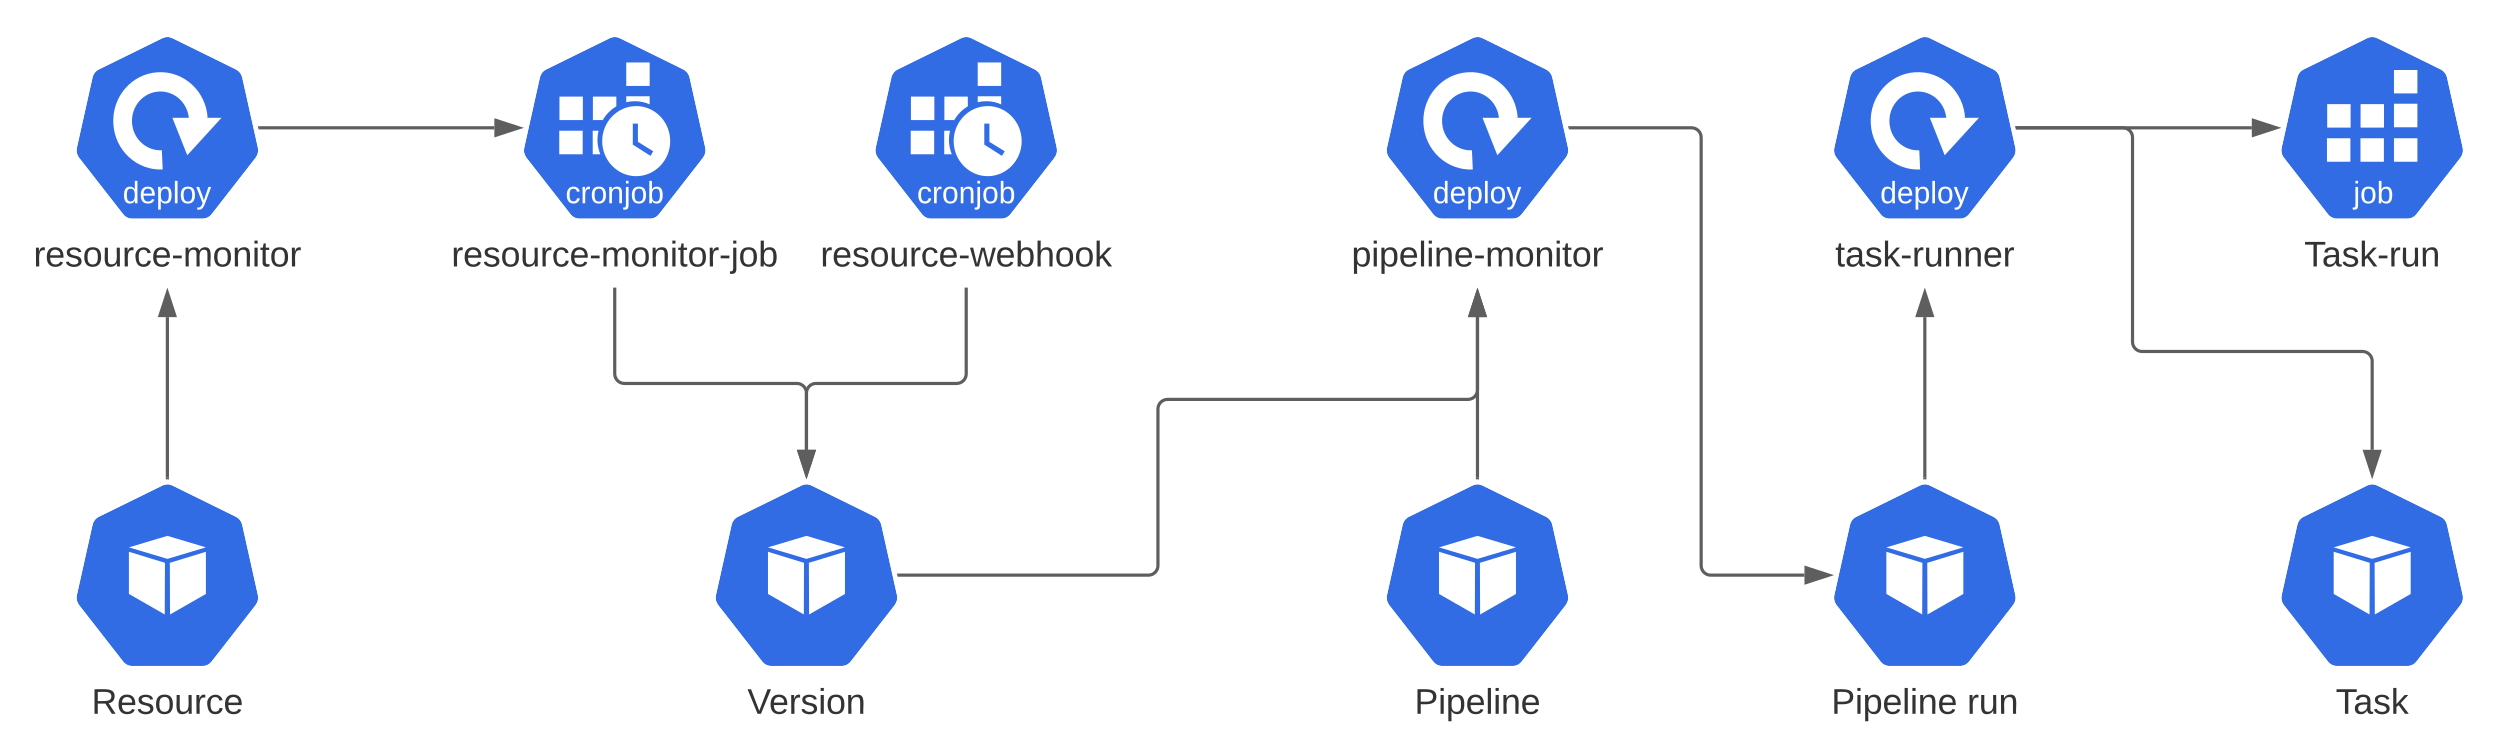 <svg xmlns="http://www.w3.org/2000/svg" xmlns:xlink="http://www.w3.org/1999/xlink" xmlns:lucid="lucid" width="1564.77" height="473"><g transform="translate(-175.235 -160)" lucid:page-tab-id="0_0"><path d="M0 0h1870.4v1323.2H0z" fill="#fff"/><path d="M559.66 183.17c-1.14.1-2.05.34-2.96.8l-39.44 19.43c-2.16 1.02-3.64 2.84-4.1 5.23l-9.77 43.76c-.47 2.04-.13 4.08 1 5.9.13.23.24.34.47.57l27.28 35c1.48 1.94 3.52 2.97 5.9 2.97h43.9c2.38 0 4.42-1.03 5.9-2.96l27.28-35c1.48-1.94 2.05-4.2 1.48-6.6l-9.77-43.65c-.45-2.4-1.93-4.2-4.1-5.23l-39.43-19.44c-1.25-.57-2.4-.9-3.64-.8z" stroke="#000" stroke-opacity="0" stroke-width="3.83" fill="#326ce5"/><path d="M559.64 180c-1.2.12-2.16.36-3.12.84l-41.64 20.52c-2.28 1.08-3.84 3-4.32 5.52l-10.32 46.2c-.48 2.16-.12 4.32 1.08 6.24.12.24.24.36.48.6l28.8 36.96c1.56 2.04 3.72 3.12 6.24 3.12h46.32c2.52 0 4.68-1.08 6.24-3.12l28.8-36.96c1.56-2.04 2.16-4.44 1.56-6.84l-10.32-46.2c-.48-2.52-2.04-4.44-4.32-5.52l-41.64-20.52c-1.32-.6-2.52-.96-3.84-.84zm0 3.24c1.32-.12 2.4.12 3.6.72l39.6 19.44c2.04 1.08 3.48 2.88 4.08 5.28l9.72 43.68c.48 2.4 0 4.56-1.44 6.48l-27.36 35.04c-1.44 1.92-3.48 3-5.88 3h-43.92c-2.4 0-4.44-1.08-5.88-3l-27.36-35.04c-.12-.12-.24-.36-.36-.6-1.2-1.8-1.56-3.72-1.08-5.88l9.72-43.68c.6-2.4 1.92-4.2 4.08-5.28l39.6-19.44c.96-.48 1.8-.72 2.88-.84z" stroke="#000" stroke-opacity="0" stroke-width="3.83" fill="#fff"/><path d="M531.7 282.07c0 1.36.22 2.36.63 3.02.42.65 1.05.97 1.88.97.6 0 1.1-.16 1.48-.5.4-.32.64-.82.73-1.5l1.68.1c-.13 1-.53 1.78-1.22 2.36-.68.6-1.55.88-2.6.88-1.4 0-2.45-.43-3.18-1.33-.73-.92-1.1-2.23-1.1-3.97 0-1.72.37-3.03 1.1-3.93.74-.9 1.8-1.36 3.16-1.36 1.02 0 1.86.3 2.52.83.67.54 1.1 1.28 1.26 2.23l-1.7.13c-.08-.57-.3-1.03-.64-1.36-.35-.33-.85-.5-1.5-.5-.86 0-1.5.3-1.9.9-.38.6-.57 1.6-.57 3.03zM539.88 287.23v-7.84c0-.73-.02-1.52-.06-2.4h1.56c.05 1.16.07 1.86.07 2.1h.04c.25-.88.56-1.48.9-1.8.34-.33.82-.5 1.44-.5.22 0 .45.05.67.1v1.57c-.2-.06-.5-.1-.86-.1-.7 0-1.2.3-1.57.92-.36.6-.55 1.46-.55 2.6v5.33zM554.5 282.1c0 1.8-.38 3.13-1.15 4-.76.88-1.88 1.32-3.33 1.32-1.44 0-2.53-.46-3.28-1.36-.73-.92-1.1-2.24-1.1-3.96 0-3.53 1.47-5.3 4.44-5.3 1.52 0 2.63.45 3.34 1.3.72.87 1.08 2.2 1.08 4zm-1.73 0c0-1.4-.2-2.43-.62-3.07-.4-.64-1.08-.95-2.04-.95s-1.66.3-2.1.97c-.42.65-.64 1.67-.64 3.05 0 1.35.2 2.37.64 3.05.43.68 1.1 1 2 1 1 0 1.7-.3 2.12-.97.43-.66.65-1.7.65-3.08zM562.86 287.23v-6.5c0-.66-.06-1.18-.2-1.55-.12-.38-.33-.65-.6-.8-.28-.17-.7-.25-1.24-.25-.8 0-1.43.28-1.88.84-.46.56-.7 1.33-.7 2.33v5.93h-1.64v-8.04c0-1.2-.02-1.93-.06-2.2h1.56l.02.26c0 .14 0 .3.02.48l.04 1h.02c.4-.7.82-1.2 1.3-1.48.5-.3 1.13-.44 1.88-.44 1.08 0 1.88.28 2.38.84.5.55.76 1.47.76 2.76v6.8zM567 274.83v-1.62h1.65v1.63zm1.65 13.67c0 .96-.2 1.66-.55 2.1-.37.43-.92.64-1.65.64-.47 0-.86-.03-1.17-.1v-1.3l.57.07c.42 0 .72-.12.9-.33.16-.24.25-.67.25-1.34V277h1.65zM579.57 282.1c0 1.8-.38 3.13-1.14 4-.76.88-1.88 1.32-3.33 1.32-1.45 0-2.54-.46-3.28-1.36-.74-.92-1.1-2.24-1.1-3.96 0-3.53 1.47-5.3 4.44-5.3 1.52 0 2.62.45 3.34 1.3.72.87 1.07 2.2 1.07 4zm-1.72 0c0-1.4-.22-2.43-.62-3.07-.4-.64-1.1-.95-2.04-.95-.98 0-1.68.3-2.1.97-.44.65-.66 1.67-.66 3.05 0 1.35.2 2.37.64 3.05.42.68 1.1 1 2 1 1 0 1.7-.3 2.12-.97.42-.66.65-1.7.65-3.08zM590.02 282.07c0 3.57-1.2 5.34-3.64 5.34-.75 0-1.38-.13-1.9-.4-.47-.28-.88-.74-1.2-1.36 0 .2-.03.5-.05.9l-.05.7h-1.6c.04-.35.06-1.06.06-2.13v-11.9h1.65v4c0 .4-.02.9-.05 1.44h.04c.3-.65.7-1.12 1.2-1.4.5-.3 1.13-.43 1.88-.43 1.25 0 2.17.45 2.76 1.32.6.87.88 2.2.88 3.95zm-1.73.06c0-1.44-.2-2.46-.55-3.07-.38-.63-.97-.94-1.8-.94-.92 0-1.6.33-2.03 1-.42.65-.63 1.68-.63 3.1 0 1.34.2 2.34.6 2.98.43.64 1.1.96 2.04.96.83 0 1.43-.32 1.8-.95.37-.63.55-1.65.55-3.07z" stroke="#000" stroke-opacity="0" fill="#fff"/><path d="M567.2 199.1v14.7h14.67v-14.7zm0 21.14v3.73c1.7-.4 3.52-.63 5.33-.63 3.34 0 6.45.7 9.34 2v-5.1zm-41.8.23v14.7h14.65v-14.7zm20.93 0v14.7h6.17c2.04-3.56 4.98-6.54 8.5-8.6v-6.1zm-21.05 21.37v14.7h14.66v-14.7zm20.94 0v14.7h4.75c-1.13-2.8-1.8-5.9-1.8-9.13 0-1.9.28-3.78.67-5.56z" stroke="#000" stroke-opacity="0" stroke-width="3.77" fill="#fff"/><path d="M573.44 226.4c-11.7 0-21.3 9.86-21.3 21.93s9.6 21.94 21.3 21.94c11.7 0 21.28-9.87 21.28-21.94 0-12.07-9.58-21.94-21.28-21.94zm8.94 31.15l-11.07-7.02v-13.17h3.2v11.4l9.58 5.93z" stroke="#000" stroke-opacity="0" stroke-width="1.21" fill="#fff"/><use xlink:href="#a" transform="matrix(1,0,0,1,470,309) translate(-12.222 17.778)"/><path d="M279.66 183.17c-1.14.1-2.05.34-2.96.8l-39.44 19.43c-2.16 1.02-3.64 2.84-4.1 5.23l-9.77 43.76c-.47 2.04-.13 4.08 1 5.9.13.23.24.34.47.57l27.28 35c1.48 1.94 3.52 2.97 5.9 2.97h43.9c2.38 0 4.42-1.03 5.9-2.96l27.28-35c1.48-1.94 2.05-4.2 1.48-6.6l-9.77-43.65c-.45-2.4-1.93-4.2-4.1-5.23l-39.43-19.44c-1.25-.57-2.4-.9-3.64-.8z" stroke="#000" stroke-opacity="0" stroke-width="3.83" fill="#326ce5"/><path d="M279.64 180c-1.2.12-2.16.36-3.12.84l-41.64 20.52c-2.28 1.08-3.84 3-4.32 5.52l-10.32 46.2c-.48 2.16-.12 4.32 1.08 6.24.12.24.24.36.48.6l28.8 36.96c1.56 2.04 3.72 3.12 6.24 3.12h46.32c2.52 0 4.68-1.08 6.24-3.12l28.8-36.96c1.56-2.04 2.16-4.44 1.56-6.84l-10.32-46.2c-.48-2.52-2.04-4.44-4.32-5.52l-41.64-20.52c-1.32-.6-2.52-.96-3.84-.84zm0 3.24c1.32-.12 2.4.12 3.6.72l39.6 19.44c2.04 1.08 3.48 2.88 4.08 5.28l9.72 43.68c.48 2.4 0 4.56-1.44 6.48l-27.36 35.04c-1.44 1.92-3.48 3-5.88 3h-43.92c-2.4 0-4.44-1.08-5.88-3l-27.36-35.04c-.12-.12-.24-.36-.36-.6-1.2-1.8-1.56-3.72-1.08-5.88l9.72-43.68c.6-2.4 1.92-4.2 4.08-5.28l39.6-19.44c.96-.48 1.8-.72 2.88-.84z" stroke="#000" stroke-opacity="0" stroke-width="3.83" fill="#fff"/><path d="M259.6 285.58c-.3.66-.7 1.12-1.2 1.4-.52.3-1.14.43-1.88.43-1.25 0-2.18-.43-2.77-1.3-.6-.86-.88-2.18-.88-3.94 0-3.57 1.2-5.35 3.65-5.35.75 0 1.37.16 1.88.44.5.28.9.74 1.2 1.35h.02v-5.4h1.63v11.9c0 1.08.03 1.8.06 2.13h-1.57l-.06-.7-.03-.95zm-5-3.48c0 1.44.2 2.46.55 3.07.37.62.96.94 1.8.94.93 0 1.6-.33 2.02-1 .42-.67.64-1.7.64-3.1 0-1.36-.2-2.36-.63-2.98-.42-.63-1.1-.96-2-.96-.84 0-1.44.33-1.82.97-.36.63-.55 1.65-.55 3.07zM265.06 282.48c0 1.16.23 2.08.7 2.7.47.65 1.16.97 2.07.97.7 0 1.3-.15 1.72-.45.43-.3.72-.67.87-1.12l1.45.42c-.6 1.6-1.94 2.42-4.04 2.42-1.47 0-2.6-.45-3.36-1.35-.76-.9-1.14-2.25-1.14-4.02 0-1.68.38-3 1.14-3.9.77-.9 1.87-1.33 3.3-1.33 2.9 0 4.37 1.8 4.37 5.42v.24zm5.37-1.3c-.1-1.1-.35-1.87-.8-2.36-.44-.5-1.07-.74-1.9-.74-.8 0-1.43.27-1.9.82-.47.56-.7 1.3-.75 2.27zM282.63 282.07c0 3.56-1.2 5.35-3.64 5.35-1.54 0-2.57-.6-3.1-1.8h-.04c.03.07.04.6.04 1.63v4h-1.65v-12.17c0-1.05-.03-1.74-.06-2.1h1.6v.3c.03.15.04.38.05.7l.03.66h.03c.3-.62.7-1.08 1.18-1.37.48-.3 1.1-.45 1.9-.45 1.23 0 2.14.42 2.74 1.27.6.83.9 2.15.9 3.97zm-1.73.03c0-1.42-.18-2.44-.55-3.05-.38-.62-.98-.92-1.8-.92-.64 0-1.15.15-1.52.43-.37.28-.65.73-.85 1.33-.2.58-.28 1.38-.28 2.33 0 1.35.2 2.33.62 2.97.4.63 1.1.95 2.03.95.82 0 1.4-.3 1.78-.92.38-.62.57-1.66.57-3.13zM284.7 287.23V273.2h1.65v14.03zM297.26 282.1c0 1.8-.38 3.13-1.14 4-.77.88-1.88 1.32-3.34 1.32-1.44 0-2.53-.46-3.28-1.36-.73-.92-1.1-2.24-1.1-3.96 0-3.53 1.48-5.3 4.45-5.3 1.5 0 2.62.45 3.34 1.3.7.87 1.06 2.2 1.06 4zm-1.73 0c0-1.4-.2-2.43-.62-3.07-.4-.64-1.07-.95-2.03-.95-.96 0-1.66.3-2.1.97-.42.65-.65 1.67-.65 3.05 0 1.35.22 2.37.64 3.05.43.68 1.1 1 2 1 1 0 1.7-.3 2.12-.97.43-.66.65-1.7.65-3.08zM299.8 291.24c-.44 0-.82-.03-1.13-.1v-1.28c.23.04.5.05.77.05 1.03 0 1.84-.77 2.44-2.32l.16-.4L298.1 277h1.76l2.1 5.65c.02.1.06.2.1.32l.42 1.23.37 1.17.64-1.86 2.17-6.5h1.74l-3.8 10.22c-.42 1.1-.8 1.9-1.15 2.44-.36.53-.75.92-1.18 1.18-.43.27-.92.4-1.46.4z" stroke="#000" stroke-opacity="0" fill="#fff"/><path d="M277.07 266.08c-16.25.8-30.07-12.07-30.9-28.78-.9-16.76 11.52-31.1 27.77-32.07 16.25-.97 30.2 11.7 31.25 28.48l-11.7.8c-.65-10.12-9.04-17.8-18.85-17.2-9.8.55-17.3 9.2-16.78 19.33.47 10.12 8.86 17.87 18.67 17.44z" stroke="#000" stroke-opacity="0" stroke-width="3.77" fill="#fff"/><path d="M283.14 233.72l9.3 23.46 21.45-23.46z" stroke="#000" stroke-opacity="0" stroke-width="3.77" fill="#fff"/><use xlink:href="#b" transform="matrix(1,0,0,1,190,309) translate(6.235 17.778)"/><path d="M279.66 463.17c-1.14.1-2.05.34-2.96.8l-39.44 19.43c-2.16 1.02-3.64 2.84-4.1 5.23l-9.77 43.76c-.47 2.04-.12 4.08 1 5.9.13.23.24.34.47.57l27.28 35c1.48 1.94 3.52 2.97 5.9 2.97h43.9c2.38 0 4.42-1.03 5.9-2.96l27.28-35c1.48-1.94 2.05-4.22 1.48-6.6l-9.77-43.65c-.45-2.4-1.93-4.2-4.1-5.23l-39.43-19.44c-1.25-.57-2.4-.9-3.64-.8z" stroke="#000" stroke-opacity="0" stroke-width="0" fill="#326ce5"/><path d="M279.64 460c-1.2.12-2.16.36-3.12.84l-41.64 20.52c-2.28 1.08-3.84 3-4.32 5.52l-10.32 46.2c-.48 2.16-.12 4.32 1.08 6.24.12.24.24.36.48.6l28.8 36.96c1.56 2.04 3.72 3.12 6.24 3.12h46.32c2.52 0 4.68-1.08 6.24-3.12l28.8-36.96c1.56-2.04 2.16-4.44 1.56-6.84l-10.32-46.2c-.48-2.52-2.04-4.44-4.32-5.52l-41.64-20.52c-1.32-.6-2.52-.96-3.84-.84zm0 3.12c1.32 0 2.4.24 3.6.84l39.6 19.44c2.04 1.08 3.48 2.88 4.08 5.28l9.72 43.68c.48 2.4 0 4.56-1.44 6.48l-27.36 35.04c-1.44 1.92-3.48 3-5.88 3h-43.92c-2.4 0-4.44-1.08-5.88-3l-27.36-35.04c-.12-.12-.24-.36-.36-.6-1.2-1.8-1.56-3.72-1.08-5.88l9.72-43.68c.6-2.4 1.92-4.2 4.08-5.28l39.6-19.44c.96-.48 1.8-.72 2.88-.84z" stroke="#000" stroke-opacity="0" stroke-width="0" fill="#fff"/><path d="M255.92 502.6l24.08-7.2 24.1 7.2-24.1 7.2zM255.92 505.36v26.4l22.43 12.84.12-32.33zM304.1 505.36v26.4l-22.45 12.84-.12-32.33z" stroke="#000" stroke-opacity="0" fill="#fff"/><use xlink:href="#c" transform="matrix(1,0,0,1,190,589) translate(42.531 17.778)"/><path d="M679.66 463.17c-1.14.1-2.05.34-2.96.8l-39.44 19.43c-2.16 1.02-3.64 2.84-4.1 5.23l-9.77 43.76c-.47 2.04-.12 4.08 1 5.9.13.23.24.34.47.57l27.28 35c1.48 1.94 3.52 2.97 5.9 2.97h43.9c2.38 0 4.42-1.03 5.9-2.96l27.28-35c1.48-1.94 2.05-4.22 1.48-6.6l-9.77-43.65c-.45-2.4-1.93-4.2-4.1-5.23l-39.43-19.44c-1.25-.57-2.4-.9-3.64-.8z" stroke="#000" stroke-opacity="0" stroke-width="0" fill="#326ce5"/><path d="M679.64 460c-1.2.12-2.16.36-3.12.84l-41.64 20.52c-2.28 1.08-3.84 3-4.32 5.52l-10.32 46.2c-.48 2.16-.12 4.32 1.08 6.24.12.24.24.36.48.6l28.8 36.96c1.56 2.04 3.72 3.12 6.24 3.12h46.32c2.52 0 4.68-1.08 6.24-3.12l28.8-36.96c1.56-2.04 2.16-4.44 1.56-6.84l-10.32-46.2c-.48-2.52-2.04-4.44-4.32-5.52l-41.64-20.52c-1.32-.6-2.52-.96-3.84-.84zm0 3.12c1.32 0 2.4.24 3.6.84l39.6 19.44c2.04 1.08 3.48 2.88 4.08 5.28l9.72 43.68c.48 2.4 0 4.56-1.44 6.48l-27.36 35.04c-1.44 1.92-3.48 3-5.88 3h-43.92c-2.4 0-4.44-1.08-5.88-3l-27.36-35.04c-.12-.12-.24-.36-.36-.6-1.2-1.8-1.56-3.72-1.08-5.88l9.72-43.68c.6-2.4 1.92-4.2 4.08-5.28l39.6-19.44c.96-.48 1.8-.72 2.88-.84z" stroke="#000" stroke-opacity="0" stroke-width="0" fill="#fff"/><path d="M655.92 502.6l24.08-7.2 24.1 7.2-24.1 7.2zM655.92 505.36v26.4l22.43 12.84.12-32.33zM704.1 505.36v26.4l-22.45 12.84-.12-32.33z" stroke="#000" stroke-opacity="0" fill="#fff"/><use xlink:href="#d" transform="matrix(1,0,0,1,590,589) translate(53.025 17.778)"/><path d="M337.84 240h146.82" stroke="#5e5e5e" stroke-width="2" fill="none"/><path d="M337.86 241h-.8l-.45-2h1.26z" fill="#5e5e5e"/><path d="M499.93 240l-14.27 4.64v-9.28z" stroke="#5e5e5e" stroke-width="2" fill="#5e5e5e"/><path d="M560 341v53c0 3.33 2.7 6 6 6h108c3.3 0 6 2.7 6 6v35.53M560 341.03V340" stroke="#5e5e5e" stroke-width="2" fill="none"/><path d="M680 456.8l-4.64-14.27h9.28z" stroke="#5e5e5e" stroke-width="2" fill="#5e5e5e"/><path d="M280 459.03V358.5" stroke="#5e5e5e" stroke-width="2" fill="none"/><path d="M281 460.1l-1.36-.1-.64.1V459h2z" fill="#5e5e5e"/><path d="M280 343.24l4.64 14.26h-9.28z" stroke="#5e5e5e" stroke-width="2" fill="#5e5e5e"/><path d="M1099.66 463.17c-1.14.1-2.05.34-2.96.8l-39.44 19.43c-2.16 1.02-3.64 2.84-4.1 5.23l-9.77 43.76c-.47 2.04-.12 4.08 1 5.9.13.23.24.34.47.57l27.28 35c1.48 1.94 3.52 2.97 5.9 2.97h43.9c2.38 0 4.42-1.03 5.9-2.96l27.28-35c1.48-1.94 2.05-4.22 1.48-6.6l-9.77-43.65c-.45-2.4-1.93-4.2-4.1-5.23l-39.43-19.44c-1.25-.57-2.4-.9-3.64-.8z" stroke="#000" stroke-opacity="0" stroke-width="0" fill="#326ce5"/><path d="M1099.64 460c-1.2.12-2.16.36-3.12.84l-41.64 20.52c-2.28 1.08-3.84 3-4.32 5.52l-10.32 46.2c-.48 2.16-.12 4.32 1.08 6.24.12.24.24.36.48.6l28.8 36.96c1.56 2.04 3.72 3.12 6.24 3.12h46.32c2.52 0 4.68-1.08 6.24-3.12l28.8-36.96c1.56-2.04 2.16-4.44 1.56-6.84l-10.32-46.2c-.48-2.52-2.04-4.44-4.32-5.52l-41.64-20.52c-1.32-.6-2.52-.96-3.84-.84zm0 3.12c1.32 0 2.4.24 3.6.84l39.6 19.44c2.04 1.08 3.48 2.88 4.08 5.28l9.72 43.68c.48 2.4 0 4.56-1.44 6.48l-27.36 35.04c-1.44 1.92-3.48 3-5.88 3h-43.92c-2.4 0-4.44-1.08-5.88-3l-27.36-35.04c-.12-.12-.24-.36-.36-.6-1.2-1.8-1.56-3.72-1.08-5.88l9.72-43.68c.6-2.4 1.92-4.2 4.08-5.28l39.6-19.44c.96-.48 1.8-.72 2.88-.84z" stroke="#000" stroke-opacity="0" stroke-width="0" fill="#fff"/><path d="M1075.92 502.6l24.08-7.2 24.1 7.2-24.1 7.2zM1075.92 505.36v26.4l22.43 12.84.12-32.33zM1124.1 505.36v26.4l-22.45 12.84-.12-32.33z" stroke="#000" stroke-opacity="0" fill="#fff"/><use xlink:href="#e" transform="matrix(1,0,0,1,1010,589) translate(50.586 17.778)"/><path d="M1100 459.03V358.5" stroke="#5e5e5e" stroke-width="2" fill="none"/><path d="M1101 460.1l-1.36-.1-.64.1V459h2z" fill="#5e5e5e"/><path d="M1100 343.24l4.64 14.26h-9.28z" stroke="#5e5e5e" stroke-width="2" fill="#5e5e5e"/><path d="M737.84 520H894c3.3 0 6-2.7 6-6v-98c0-3.3 2.7-6 6-6h188c3.3 0 6-2.7 6-6v-45.5" stroke="#5e5e5e" stroke-width="2" fill="none"/><path d="M737.86 521h-.8l-.45-2h1.26z" fill="#5e5e5e"/><path d="M1100 343.24l4.64 14.26h-9.28z" stroke="#5e5e5e" stroke-width="2" fill="#5e5e5e"/><path d="M1659.66 463.17c-1.14.1-2.05.34-2.96.8l-39.44 19.43c-2.16 1.02-3.64 2.84-4.1 5.23l-9.77 43.76c-.47 2.04-.12 4.08 1 5.9.13.23.24.34.47.57l27.28 35c1.48 1.94 3.52 2.97 5.9 2.97h43.9c2.38 0 4.42-1.03 5.9-2.96l27.28-35c1.48-1.94 2.05-4.22 1.48-6.6l-9.77-43.65c-.45-2.4-1.93-4.2-4.1-5.23l-39.43-19.44c-1.25-.57-2.4-.9-3.64-.8z" stroke="#000" stroke-opacity="0" stroke-width="0" fill="#326ce5"/><path d="M1659.64 460c-1.2.12-2.16.36-3.12.84l-41.64 20.52c-2.28 1.08-3.84 3-4.32 5.52l-10.32 46.2c-.48 2.16-.12 4.32 1.08 6.24.12.24.24.36.48.6l28.8 36.96c1.56 2.04 3.72 3.12 6.24 3.12h46.32c2.52 0 4.68-1.08 6.24-3.12l28.8-36.96c1.56-2.04 2.16-4.44 1.56-6.84l-10.32-46.2c-.48-2.52-2.04-4.44-4.32-5.52l-41.64-20.52c-1.32-.6-2.52-.96-3.84-.84zm0 3.12c1.32 0 2.4.24 3.6.84l39.6 19.44c2.04 1.08 3.48 2.88 4.08 5.28l9.72 43.68c.48 2.4 0 4.56-1.44 6.48l-27.36 35.04c-1.44 1.92-3.48 3-5.88 3h-43.92c-2.4 0-4.44-1.08-5.88-3l-27.36-35.04c-.12-.12-.24-.36-.36-.6-1.2-1.8-1.56-3.72-1.08-5.88l9.72-43.68c.6-2.4 1.92-4.2 4.08-5.28l39.6-19.44c.96-.48 1.8-.72 2.88-.84z" stroke="#000" stroke-opacity="0" stroke-width="0" fill="#fff"/><path d="M1635.92 502.6l24.08-7.2 24.1 7.2-24.1 7.2zM1635.92 505.36v26.4l22.43 12.84.12-32.33zM1684.1 505.36v26.4l-22.45 12.84-.12-32.33z" stroke="#000" stroke-opacity="0" fill="#fff"/><use xlink:href="#f" transform="matrix(1,0,0,1,1570,589) translate(67.191 17.778)"/><path d="M1379.66 463.17c-1.14.1-2.05.34-2.96.8l-39.44 19.43c-2.16 1.02-3.64 2.84-4.1 5.23l-9.77 43.76c-.47 2.04-.12 4.08 1 5.9.13.23.24.34.47.57l27.28 35c1.48 1.94 3.52 2.97 5.9 2.97h43.9c2.38 0 4.42-1.03 5.9-2.96l27.28-35c1.48-1.94 2.05-4.22 1.48-6.6l-9.77-43.65c-.45-2.4-1.93-4.2-4.1-5.23l-39.43-19.44c-1.25-.57-2.4-.9-3.64-.8z" stroke="#000" stroke-opacity="0" stroke-width="0" fill="#326ce5"/><path d="M1379.64 460c-1.2.12-2.16.36-3.12.84l-41.64 20.52c-2.28 1.08-3.84 3-4.32 5.52l-10.32 46.2c-.48 2.16-.12 4.32 1.08 6.24.12.24.24.36.48.6l28.8 36.96c1.56 2.04 3.72 3.12 6.24 3.12h46.32c2.52 0 4.68-1.08 6.24-3.12l28.8-36.96c1.56-2.04 2.16-4.44 1.56-6.84l-10.32-46.2c-.48-2.52-2.04-4.44-4.32-5.52l-41.64-20.52c-1.32-.6-2.52-.96-3.84-.84zm0 3.12c1.32 0 2.4.24 3.6.84l39.6 19.44c2.04 1.08 3.48 2.88 4.08 5.28l9.72 43.68c.48 2.4 0 4.56-1.44 6.48l-27.36 35.04c-1.44 1.92-3.48 3-5.88 3h-43.92c-2.4 0-4.44-1.08-5.88-3l-27.36-35.04c-.12-.12-.24-.36-.36-.6-1.2-1.8-1.56-3.72-1.08-5.88l9.72-43.68c.6-2.4 1.92-4.2 4.08-5.28l39.6-19.44c.96-.48 1.8-.72 2.88-.84z" stroke="#000" stroke-opacity="0" stroke-width="0" fill="#fff"/><path d="M1355.92 502.6l24.08-7.2 24.1 7.2-24.1 7.2zM1355.92 505.36v26.4l22.43 12.84.12-32.33zM1404.1 505.36v26.4l-22.45 12.84-.12-32.33z" stroke="#000" stroke-opacity="0" fill="#fff"/><use xlink:href="#g" transform="matrix(1,0,0,1,1290,589) translate(31.481 17.778)"/><use xlink:href="#h" transform="matrix(1,0,0,1,1290,589) translate(116.481 17.778)"/><path d="M1157.84 240H1234c3.3 0 6 2.7 6 6v268c0 3.3 2.7 6 6 6h58.66" stroke="#5e5e5e" stroke-width="2" fill="none"/><path d="M1157.86 241h-.8l-.45-2h1.26z" fill="#5e5e5e"/><path d="M1319.93 520l-14.27 4.64v-9.28z" stroke="#5e5e5e" stroke-width="2" fill="#5e5e5e"/><path d="M1099.66 183.17c-1.14.1-2.05.34-2.96.8l-39.44 19.43c-2.16 1.02-3.64 2.84-4.1 5.23l-9.77 43.76c-.47 2.04-.13 4.08 1 5.9.13.23.24.34.47.57l27.28 35c1.48 1.94 3.52 2.97 5.9 2.97h43.9c2.38 0 4.42-1.03 5.9-2.96l27.28-35c1.48-1.94 2.05-4.2 1.48-6.6l-9.77-43.65c-.45-2.4-1.93-4.2-4.1-5.23l-39.43-19.44c-1.25-.57-2.4-.9-3.64-.8z" stroke="#000" stroke-opacity="0" stroke-width="3.83" fill="#326ce5"/><path d="M1099.64 180c-1.2.12-2.16.36-3.12.84l-41.64 20.52c-2.28 1.08-3.84 3-4.32 5.52l-10.32 46.2c-.48 2.16-.12 4.32 1.08 6.24.12.24.24.36.48.6l28.8 36.96c1.56 2.04 3.72 3.12 6.24 3.12h46.32c2.52 0 4.68-1.08 6.24-3.12l28.8-36.96c1.56-2.04 2.16-4.44 1.56-6.84l-10.32-46.2c-.48-2.52-2.04-4.44-4.32-5.52l-41.64-20.52c-1.32-.6-2.52-.96-3.84-.84zm0 3.24c1.32-.12 2.4.12 3.6.72l39.6 19.44c2.04 1.08 3.48 2.88 4.08 5.28l9.72 43.68c.48 2.4 0 4.56-1.44 6.48l-27.36 35.04c-1.44 1.92-3.48 3-5.88 3h-43.92c-2.4 0-4.44-1.08-5.88-3l-27.36-35.04c-.12-.12-.24-.36-.36-.6-1.2-1.8-1.56-3.72-1.08-5.88l9.72-43.68c.6-2.4 1.92-4.2 4.08-5.28l39.6-19.44c.96-.48 1.8-.72 2.88-.84z" stroke="#000" stroke-opacity="0" stroke-width="3.83" fill="#fff"/><path d="M1079.6 285.58c-.3.66-.7 1.12-1.2 1.4-.52.3-1.14.43-1.88.43-1.25 0-2.18-.43-2.77-1.3-.6-.86-.88-2.18-.88-3.94 0-3.57 1.2-5.35 3.65-5.35.75 0 1.37.16 1.88.44.5.28.9.74 1.2 1.35h.02v-5.4h1.63v11.9c0 1.08.03 1.8.06 2.13h-1.57l-.06-.7-.03-.95zm-5-3.48c0 1.44.2 2.46.55 3.07.37.62.96.94 1.8.94.93 0 1.6-.33 2.02-1 .42-.67.64-1.7.64-3.1 0-1.36-.2-2.36-.63-2.98-.42-.63-1.1-.96-2-.96-.84 0-1.44.33-1.82.97-.36.63-.55 1.65-.55 3.07zM1085.06 282.48c0 1.16.23 2.08.7 2.7.47.65 1.16.97 2.07.97.7 0 1.3-.15 1.72-.45.43-.3.72-.67.87-1.12l1.45.42c-.6 1.6-1.94 2.42-4.04 2.42-1.47 0-2.6-.45-3.36-1.35-.76-.9-1.14-2.25-1.14-4.02 0-1.68.38-3 1.14-3.9.77-.9 1.87-1.33 3.3-1.33 2.9 0 4.37 1.8 4.37 5.42v.24zm5.37-1.3c-.1-1.1-.35-1.87-.8-2.36-.44-.5-1.07-.74-1.9-.74-.8 0-1.43.27-1.9.82-.47.56-.7 1.3-.75 2.27zM1102.63 282.07c0 3.56-1.2 5.35-3.64 5.35-1.54 0-2.57-.6-3.1-1.8h-.04c.03.07.04.6.04 1.63v4h-1.65v-12.17c0-1.05-.03-1.74-.06-2.1h1.6v.3c.03.15.04.38.05.7l.03.66h.03c.3-.62.7-1.08 1.18-1.37.48-.3 1.1-.45 1.9-.45 1.23 0 2.14.42 2.74 1.27.6.83.9 2.15.9 3.97zm-1.73.03c0-1.42-.18-2.44-.55-3.05-.38-.62-.98-.92-1.8-.92-.64 0-1.15.15-1.52.43-.37.28-.65.73-.85 1.33-.2.58-.28 1.38-.28 2.33 0 1.35.2 2.33.62 2.97.4.63 1.1.95 2.03.95.82 0 1.4-.3 1.78-.92.38-.62.57-1.66.57-3.13zM1104.7 287.23V273.2h1.65v14.03zM1117.26 282.1c0 1.8-.38 3.13-1.14 4-.77.88-1.88 1.32-3.34 1.32-1.44 0-2.53-.46-3.28-1.36-.73-.92-1.1-2.24-1.1-3.96 0-3.53 1.48-5.3 4.45-5.3 1.5 0 2.62.45 3.34 1.3.7.87 1.06 2.2 1.06 4zm-1.73 0c0-1.4-.2-2.43-.62-3.07-.4-.64-1.07-.95-2.03-.95-.96 0-1.66.3-2.1.97-.42.65-.65 1.67-.65 3.05 0 1.35.22 2.37.64 3.05.43.68 1.1 1 2 1 1 0 1.7-.3 2.12-.97.43-.66.65-1.7.65-3.08zM1119.8 291.24c-.44 0-.82-.03-1.13-.1v-1.28c.23.04.5.05.77.05 1.03 0 1.84-.77 2.44-2.32l.16-.4-3.94-10.18h1.76l2.1 5.65c.02.1.06.2.1.32l.42 1.23.37 1.17.64-1.86 2.17-6.5h1.74l-3.8 10.22c-.42 1.1-.8 1.9-1.15 2.44-.36.53-.75.92-1.18 1.18-.43.27-.92.4-1.46.4z" stroke="#000" stroke-opacity="0" fill="#fff"/><path d="M1097.07 266.08c-16.25.8-30.07-12.07-30.9-28.78-.9-16.76 11.52-31.1 27.77-32.07 16.25-.97 30.2 11.7 31.25 28.48l-11.7.8c-.65-10.12-9.04-17.8-18.85-17.2-9.8.55-17.3 9.2-16.78 19.33.47 10.12 8.86 17.87 18.67 17.44z" stroke="#000" stroke-opacity="0" stroke-width="3.77" fill="#fff"/><path d="M1103.14 233.72l9.3 23.46 21.45-23.46z" stroke="#000" stroke-opacity="0" stroke-width="3.77" fill="#fff"/><use xlink:href="#i" transform="matrix(1,0,0,1,1010,309) translate(11.204 17.778)"/><path d="M1379.66 183.17c-1.14.1-2.05.34-2.96.8l-39.44 19.43c-2.16 1.02-3.64 2.84-4.1 5.23l-9.77 43.76c-.47 2.04-.13 4.08 1 5.9.13.23.24.34.47.57l27.28 35c1.48 1.94 3.52 2.97 5.9 2.97h43.9c2.38 0 4.42-1.03 5.9-2.96l27.28-35c1.48-1.94 2.05-4.2 1.48-6.6l-9.77-43.65c-.45-2.4-1.93-4.2-4.1-5.23l-39.43-19.44c-1.25-.57-2.4-.9-3.64-.8z" stroke="#000" stroke-opacity="0" stroke-width="3.83" fill="#326ce5"/><path d="M1379.64 180c-1.2.12-2.16.36-3.12.84l-41.64 20.52c-2.28 1.08-3.84 3-4.32 5.52l-10.32 46.2c-.48 2.16-.12 4.32 1.08 6.24.12.24.24.36.48.6l28.8 36.96c1.56 2.04 3.72 3.12 6.24 3.12h46.32c2.52 0 4.68-1.08 6.24-3.12l28.8-36.96c1.56-2.04 2.16-4.44 1.56-6.84l-10.32-46.2c-.48-2.52-2.04-4.44-4.32-5.52l-41.64-20.52c-1.32-.6-2.52-.96-3.84-.84zm0 3.24c1.32-.12 2.4.12 3.6.72l39.6 19.44c2.04 1.08 3.48 2.88 4.08 5.28l9.72 43.68c.48 2.4 0 4.56-1.44 6.48l-27.36 35.04c-1.44 1.92-3.48 3-5.88 3h-43.92c-2.4 0-4.44-1.08-5.88-3l-27.36-35.04c-.12-.12-.24-.36-.36-.6-1.2-1.8-1.56-3.72-1.08-5.88l9.72-43.68c.6-2.4 1.92-4.2 4.08-5.28l39.6-19.44c.96-.48 1.8-.72 2.88-.84z" stroke="#000" stroke-opacity="0" stroke-width="3.83" fill="#fff"/><path d="M1359.6 285.58c-.3.66-.7 1.12-1.2 1.4-.52.3-1.14.43-1.88.43-1.25 0-2.18-.43-2.77-1.3-.6-.86-.88-2.18-.88-3.94 0-3.57 1.2-5.35 3.65-5.35.75 0 1.37.16 1.88.44.5.28.9.74 1.2 1.35h.02v-5.4h1.63v11.9c0 1.08.03 1.8.06 2.13h-1.57l-.06-.7-.03-.95zm-5-3.48c0 1.44.2 2.46.55 3.07.37.62.96.94 1.8.94.93 0 1.6-.33 2.02-1 .42-.67.64-1.7.64-3.1 0-1.36-.2-2.36-.63-2.98-.42-.63-1.1-.96-2-.96-.84 0-1.44.33-1.82.97-.36.63-.55 1.65-.55 3.07zM1365.06 282.48c0 1.16.23 2.08.7 2.7.47.65 1.16.97 2.07.97.7 0 1.3-.15 1.72-.45.43-.3.72-.67.87-1.12l1.45.42c-.6 1.6-1.94 2.42-4.04 2.42-1.47 0-2.6-.45-3.36-1.35-.76-.9-1.14-2.25-1.14-4.02 0-1.68.38-3 1.14-3.9.77-.9 1.87-1.33 3.3-1.33 2.9 0 4.37 1.8 4.37 5.42v.24zm5.37-1.3c-.1-1.1-.35-1.87-.8-2.36-.44-.5-1.07-.74-1.9-.74-.8 0-1.43.27-1.9.82-.47.56-.7 1.3-.75 2.27zM1382.63 282.07c0 3.56-1.2 5.35-3.64 5.35-1.54 0-2.57-.6-3.1-1.8h-.04c.03.07.04.6.04 1.63v4h-1.65v-12.17c0-1.05-.03-1.74-.06-2.1h1.6v.3c.03.15.04.38.05.7l.03.66h.03c.3-.62.7-1.08 1.18-1.37.48-.3 1.1-.45 1.9-.45 1.23 0 2.14.42 2.74 1.27.6.83.9 2.15.9 3.97zm-1.73.03c0-1.42-.18-2.44-.55-3.05-.38-.62-.98-.92-1.8-.92-.64 0-1.15.15-1.52.43-.37.28-.65.73-.85 1.33-.2.58-.28 1.38-.28 2.33 0 1.35.2 2.33.62 2.97.4.63 1.1.95 2.03.95.82 0 1.4-.3 1.78-.92.38-.62.57-1.66.57-3.13zM1384.7 287.23V273.2h1.65v14.03zM1397.26 282.1c0 1.8-.38 3.13-1.14 4-.77.88-1.88 1.32-3.34 1.32-1.44 0-2.53-.46-3.28-1.36-.73-.92-1.1-2.24-1.1-3.96 0-3.53 1.48-5.3 4.45-5.3 1.5 0 2.62.45 3.34 1.3.7.87 1.06 2.2 1.06 4zm-1.73 0c0-1.4-.2-2.43-.62-3.07-.4-.64-1.07-.95-2.03-.95-.96 0-1.66.3-2.1.97-.42.65-.65 1.67-.65 3.05 0 1.35.22 2.37.64 3.05.43.68 1.1 1 2 1 1 0 1.7-.3 2.12-.97.43-.66.65-1.7.65-3.08zM1399.8 291.24c-.44 0-.82-.03-1.13-.1v-1.28c.23.04.5.05.77.05 1.03 0 1.84-.77 2.44-2.32l.16-.4-3.94-10.18h1.76l2.1 5.65c.02.1.06.2.1.32l.42 1.23.37 1.17.64-1.86 2.17-6.5h1.74l-3.8 10.22c-.42 1.1-.8 1.9-1.15 2.44-.36.53-.75.92-1.18 1.18-.43.27-.92.4-1.46.4z" stroke="#000" stroke-opacity="0" fill="#fff"/><path d="M1377.07 266.08c-16.25.8-30.07-12.07-30.9-28.78-.9-16.76 11.52-31.1 27.77-32.07 16.25-.97 30.2 11.7 31.25 28.48l-11.7.8c-.65-10.12-9.04-17.8-18.85-17.2-9.8.55-17.3 9.2-16.78 19.33.47 10.12 8.86 17.87 18.67 17.44z" stroke="#000" stroke-opacity="0" stroke-width="3.77" fill="#fff"/><path d="M1383.14 233.72l9.3 23.46 21.45-23.46z" stroke="#000" stroke-opacity="0" stroke-width="3.77" fill="#fff"/><use xlink:href="#j" transform="matrix(1,0,0,1,1290,309) translate(33.92 17.778)"/><path d="M1380 459.03V358.5" stroke="#5e5e5e" stroke-width="2" fill="none"/><path d="M1381 460.1l-1.36-.1-.64.1V459h2z" fill="#5e5e5e"/><path d="M1380 343.24l4.64 14.26h-9.28z" stroke="#5e5e5e" stroke-width="2" fill="#5e5e5e"/><path d="M1659.66 183.17c-1.14.1-2.05.34-2.96.8l-39.44 19.43c-2.16 1.02-3.64 2.84-4.1 5.23l-9.77 43.76c-.47 2.04-.13 4.08 1 5.9.13.23.24.34.47.57l27.28 35c1.48 1.94 3.52 2.97 5.9 2.97h43.9c2.38 0 4.42-1.03 5.9-2.96l27.28-35c1.48-1.94 2.05-4.2 1.48-6.6l-9.77-43.65c-.45-2.4-1.93-4.2-4.1-5.23l-39.43-19.44c-1.25-.57-2.4-.9-3.64-.8z" stroke="#000" stroke-opacity="0" stroke-width="3.83" fill="#326ce5"/><path d="M1659.64 180c-1.2.12-2.16.36-3.12.84l-41.64 20.52c-2.28 1.08-3.84 3-4.32 5.52l-10.32 46.2c-.48 2.16-.12 4.32 1.08 6.24.12.24.24.36.48.6l28.8 36.96c1.56 2.04 3.72 3.12 6.24 3.12h46.32c2.52 0 4.68-1.08 6.24-3.12l28.8-36.96c1.56-2.04 2.16-4.44 1.56-6.84l-10.32-46.2c-.48-2.52-2.04-4.44-4.32-5.52l-41.64-20.52c-1.32-.6-2.52-.96-3.84-.84zm0 3.24c1.32-.12 2.4.12 3.6.72l39.6 19.44c2.04 1.08 3.48 2.88 4.08 5.28l9.72 43.68c.48 2.4 0 4.56-1.44 6.48l-27.36 35.04c-1.44 1.92-3.48 3-5.88 3h-43.92c-2.4 0-4.44-1.08-5.88-3l-27.36-35.04c-.12-.12-.24-.36-.36-.6-1.2-1.8-1.56-3.72-1.08-5.88l9.72-43.68c.6-2.4 1.92-4.2 4.08-5.28l39.6-19.44c.96-.48 1.8-.72 2.88-.84z" stroke="#000" stroke-opacity="0" stroke-width="3.83" fill="#fff"/><path d="M1649.52 274.83v-1.62h1.65v1.63zm1.65 13.67c0 .96-.18 1.66-.55 2.1-.37.43-.92.64-1.65.64-.47 0-.86-.03-1.16-.1v-1.3l.57.07c.42 0 .72-.12.9-.33.16-.24.25-.67.25-1.34V277h1.65zM1662.1 282.1c0 1.8-.4 3.13-1.15 4-.76.88-1.88 1.32-3.33 1.32-1.45 0-2.54-.46-3.28-1.36-.74-.92-1.1-2.24-1.1-3.96 0-3.53 1.47-5.3 4.44-5.3 1.52 0 2.62.45 3.34 1.3.72.87 1.07 2.2 1.07 4zm-1.73 0c0-1.4-.22-2.43-.62-3.07-.4-.64-1.1-.95-2.04-.95-.96 0-1.66.3-2.1.97-.42.65-.64 1.67-.64 3.05 0 1.35.2 2.37.64 3.05.42.68 1.1 1 2 1 1 0 1.7-.3 2.12-.97.42-.66.65-1.7.65-3.08zM1672.54 282.07c0 3.57-1.2 5.34-3.64 5.34-.75 0-1.38-.13-1.9-.4-.48-.28-.88-.74-1.2-1.36 0 .2-.03.5-.05.9l-.05.7h-1.6c.04-.35.06-1.06.06-2.13v-11.9h1.65v4c0 .4 0 .9-.03 1.44h.04c.3-.65.72-1.12 1.2-1.4.52-.3 1.15-.43 1.9-.43 1.25 0 2.17.45 2.76 1.32.6.87.88 2.2.88 3.95zm-1.73.06c0-1.44-.17-2.46-.54-3.07-.37-.63-.96-.94-1.8-.94-.9 0-1.6.33-2.02 1-.42.65-.63 1.68-.63 3.1 0 1.34.22 2.34.63 2.98.42.64 1.1.96 2.03.96.83 0 1.42-.32 1.8-.95.37-.63.55-1.65.55-3.07z" stroke="#000" stroke-opacity="0" fill="#fff"/><path d="M1631.7 246.54h14.66v14.7h-14.65zM1652.67 246.54h14.66v14.7h-14.66zM1673.64 246.54h14.66v14.7h-14.66zM1673.64 224.94h14.66v14.7h-14.66zM1652.74 225.16h14.65v14.7h-14.66zM1631.84 225.16h14.66v14.7h-14.66zM1673.64 203.8h14.66v14.68h-14.66z" stroke="#000" stroke-opacity="0" stroke-width="3.77" fill="#fff"/><use xlink:href="#k" transform="matrix(1,0,0,1,1570,309) translate(47.5 17.778)"/><path d="M1437.84 240h146.82" stroke="#5e5e5e" stroke-width="2" fill="none"/><path d="M1437.86 241h-.8l-.45-2h1.26z" fill="#5e5e5e"/><path d="M1599.93 240l-14.27 4.64v-9.28z" stroke="#5e5e5e" stroke-width="2" fill="#5e5e5e"/><path d="M1437.84 240H1504c3.3 0 6 2.7 6 6v128c0 3.3 2.7 6 6 6h138c3.3 0 6 2.7 6 6v55.53" stroke="#5e5e5e" stroke-width="2" fill="none"/><path d="M1437.86 241h-.8l-.45-2h1.26z" fill="#5e5e5e"/><path d="M1660 456.8l-4.64-14.27h9.28z" stroke="#5e5e5e" stroke-width="2" fill="#5e5e5e"/><path d="M779.66 183.17c-1.14.1-2.05.34-2.96.8l-39.44 19.43c-2.16 1.02-3.64 2.84-4.1 5.23l-9.77 43.76c-.47 2.04-.13 4.08 1 5.9.13.23.24.34.47.57l27.28 35c1.48 1.94 3.52 2.97 5.9 2.97h43.9c2.38 0 4.42-1.03 5.9-2.96l27.28-35c1.48-1.94 2.05-4.2 1.48-6.6l-9.77-43.65c-.45-2.4-1.93-4.2-4.1-5.23l-39.43-19.44c-1.25-.57-2.4-.9-3.64-.8z" stroke="#000" stroke-opacity="0" stroke-width="3.83" fill="#326ce5"/><path d="M779.64 180c-1.2.12-2.16.36-3.12.84l-41.64 20.52c-2.28 1.08-3.84 3-4.32 5.52l-10.32 46.2c-.48 2.16-.12 4.32 1.08 6.24.12.24.24.36.48.6l28.8 36.96c1.56 2.04 3.72 3.12 6.24 3.12h46.32c2.52 0 4.68-1.08 6.24-3.12l28.8-36.96c1.56-2.04 2.16-4.44 1.56-6.84l-10.32-46.2c-.48-2.52-2.04-4.44-4.32-5.52l-41.64-20.52c-1.32-.6-2.52-.96-3.84-.84zm0 3.24c1.32-.12 2.4.12 3.6.72l39.6 19.44c2.04 1.08 3.48 2.88 4.08 5.28l9.72 43.68c.48 2.4 0 4.56-1.44 6.48l-27.36 35.04c-1.44 1.92-3.48 3-5.88 3h-43.92c-2.4 0-4.44-1.08-5.88-3l-27.36-35.04c-.12-.12-.24-.36-.36-.6-1.2-1.8-1.56-3.72-1.08-5.88l9.72-43.68c.6-2.4 1.92-4.2 4.08-5.28l39.6-19.44c.96-.48 1.8-.72 2.88-.84z" stroke="#000" stroke-opacity="0" stroke-width="3.83" fill="#fff"/><path d="M751.7 282.07c0 1.36.22 2.36.63 3.02.42.65 1.05.97 1.88.97.6 0 1.1-.16 1.48-.5.4-.32.64-.82.73-1.5l1.68.1c-.13 1-.53 1.78-1.22 2.36-.68.6-1.55.88-2.6.88-1.4 0-2.45-.43-3.18-1.33-.73-.92-1.1-2.23-1.1-3.97 0-1.72.37-3.03 1.1-3.93.74-.9 1.8-1.36 3.16-1.36 1.02 0 1.86.3 2.52.83.67.54 1.1 1.28 1.26 2.23l-1.7.13c-.08-.57-.3-1.03-.64-1.36-.35-.33-.85-.5-1.5-.5-.86 0-1.5.3-1.9.9-.38.6-.57 1.6-.57 3.03zM759.88 287.23v-7.84c0-.73-.02-1.52-.06-2.4h1.56c.05 1.16.07 1.86.07 2.1h.04c.25-.88.56-1.48.9-1.8.34-.33.82-.5 1.44-.5.22 0 .45.05.67.1v1.57c-.2-.06-.5-.1-.86-.1-.7 0-1.2.3-1.57.92-.36.6-.55 1.46-.55 2.6v5.33zM774.5 282.1c0 1.8-.38 3.13-1.15 4-.76.88-1.88 1.32-3.33 1.32-1.44 0-2.53-.46-3.28-1.36-.73-.92-1.1-2.24-1.1-3.96 0-3.53 1.47-5.3 4.44-5.3 1.52 0 2.63.45 3.34 1.3.72.87 1.08 2.2 1.08 4zm-1.73 0c0-1.4-.2-2.43-.62-3.07-.4-.64-1.08-.95-2.04-.95s-1.66.3-2.1.97c-.42.65-.64 1.67-.64 3.05 0 1.35.2 2.37.64 3.05.43.68 1.1 1 2 1 1 0 1.7-.3 2.12-.97.43-.66.65-1.7.65-3.08zM782.86 287.23v-6.5c0-.66-.06-1.18-.2-1.55-.12-.38-.33-.65-.6-.8-.28-.17-.7-.25-1.24-.25-.8 0-1.43.28-1.88.84-.46.56-.7 1.33-.7 2.33v5.93h-1.64v-8.04c0-1.2-.02-1.93-.06-2.2h1.56l.02.26c0 .14 0 .3.02.48l.04 1h.02c.4-.7.82-1.2 1.3-1.48.5-.3 1.13-.44 1.88-.44 1.08 0 1.88.28 2.38.84.5.55.76 1.47.76 2.76v6.8zM787 274.83v-1.62h1.65v1.63zm1.65 13.67c0 .96-.2 1.66-.55 2.1-.37.43-.92.64-1.65.64-.47 0-.86-.03-1.17-.1v-1.3l.57.07c.42 0 .72-.12.9-.33.16-.24.25-.67.25-1.34V277h1.65zM799.57 282.1c0 1.8-.38 3.13-1.14 4-.76.88-1.88 1.32-3.33 1.32-1.45 0-2.54-.46-3.28-1.36-.74-.92-1.1-2.24-1.1-3.96 0-3.53 1.47-5.3 4.44-5.3 1.52 0 2.62.45 3.34 1.3.72.87 1.07 2.2 1.07 4zm-1.72 0c0-1.4-.22-2.43-.62-3.07-.4-.64-1.1-.95-2.04-.95-.98 0-1.68.3-2.1.97-.44.65-.66 1.67-.66 3.05 0 1.35.2 2.37.64 3.05.42.68 1.1 1 2 1 1 0 1.7-.3 2.12-.97.42-.66.65-1.7.65-3.08zM810.02 282.07c0 3.57-1.2 5.34-3.64 5.34-.75 0-1.38-.13-1.9-.4-.47-.28-.88-.74-1.2-1.36 0 .2-.03.5-.05.9l-.05.7h-1.6c.04-.35.06-1.06.06-2.13v-11.9h1.65v4c0 .4-.02.9-.05 1.44h.04c.3-.65.7-1.12 1.2-1.4.5-.3 1.13-.43 1.88-.43 1.25 0 2.17.45 2.76 1.32.6.87.88 2.2.88 3.95zm-1.73.06c0-1.44-.2-2.46-.55-3.07-.38-.63-.97-.94-1.8-.94-.92 0-1.6.33-2.03 1-.42.65-.63 1.68-.63 3.1 0 1.34.2 2.34.6 2.98.43.64 1.1.96 2.04.96.83 0 1.43-.32 1.8-.95.37-.63.55-1.65.55-3.07z" stroke="#000" stroke-opacity="0" fill="#fff"/><path d="M787.2 199.1v14.7h14.67v-14.7zm0 21.14v3.73c1.7-.4 3.52-.63 5.33-.63 3.34 0 6.45.7 9.34 2v-5.1zm-41.8.23v14.7h14.65v-14.7zm20.93 0v14.7h6.17c2.04-3.56 4.98-6.54 8.5-8.6v-6.1zm-21.05 21.37v14.7h14.66v-14.7zm20.94 0v14.7h4.75c-1.13-2.8-1.8-5.9-1.8-9.13 0-1.9.28-3.78.67-5.56z" stroke="#000" stroke-opacity="0" stroke-width="3.77" fill="#fff"/><path d="M793.44 226.4c-11.7 0-21.3 9.86-21.3 21.93s9.6 21.94 21.3 21.94c11.7 0 21.28-9.87 21.28-21.94 0-12.07-9.58-21.94-21.28-21.94zm8.94 31.15l-11.07-7.02v-13.17h3.2v11.4l9.58 5.93z" stroke="#000" stroke-opacity="0" stroke-width="1.21" fill="#fff"/><use xlink:href="#l" transform="matrix(1,0,0,1,690,309) translate(-1.235 17.778)"/><path d="M780 341v53c0 3.33-2.7 6-6 6h-88c-3.3 0-6 2.7-6 6v35.53M780 341.03V340" stroke="#5e5e5e" stroke-width="2" fill="none"/><path d="M680 456.8l-4.64-14.27h9.28z" stroke="#5e5e5e" stroke-width="2" fill="#5e5e5e"/><defs><path fill="#333" d="M114-163C36-179 61-72 57 0H25l-1-190h30c1 12-1 29 2 39 6-27 23-49 58-41v29" id="m"/><path fill="#333" d="M100-194c63 0 86 42 84 106H49c0 40 14 67 53 68 26 1 43-12 49-29l28 8c-11 28-37 45-77 45C44 4 14-33 15-96c1-61 26-98 85-98zm52 81c6-60-76-77-97-28-3 7-6 17-6 28h103" id="n"/><path fill="#333" d="M135-143c-3-34-86-38-87 0 15 53 115 12 119 90S17 21 10-45l28-5c4 36 97 45 98 0-10-56-113-15-118-90-4-57 82-63 122-42 12 7 21 19 24 35" id="o"/><path fill="#333" d="M100-194c62-1 85 37 85 99 1 63-27 99-86 99S16-35 15-95c0-66 28-99 85-99zM99-20c44 1 53-31 53-75 0-43-8-75-51-75s-53 32-53 75 10 74 51 75" id="p"/><path fill="#333" d="M84 4C-5 8 30-112 23-190h32v120c0 31 7 50 39 49 72-2 45-101 50-169h31l1 190h-30c-1-10 1-25-2-33-11 22-28 36-60 37" id="q"/><path fill="#333" d="M96-169c-40 0-48 33-48 73s9 75 48 75c24 0 41-14 43-38l32 2c-6 37-31 61-74 61-59 0-76-41-82-99-10-93 101-131 147-64 4 7 5 14 7 22l-32 3c-4-21-16-35-41-35" id="r"/><path fill="#333" d="M16-82v-28h88v28H16" id="s"/><path fill="#333" d="M210-169c-67 3-38 105-44 169h-31v-121c0-29-5-50-35-48C34-165 62-65 56 0H25l-1-190h30c1 10-1 24 2 32 10-44 99-50 107 0 11-21 27-35 58-36 85-2 47 119 55 194h-31v-121c0-29-5-49-35-48" id="t"/><path fill="#333" d="M117-194c89-4 53 116 60 194h-32v-121c0-31-8-49-39-48C34-167 62-67 57 0H25l-1-190h30c1 10-1 24 2 32 11-22 29-35 61-36" id="u"/><path fill="#333" d="M24-231v-30h32v30H24zM24 0v-190h32V0H24" id="v"/><path fill="#333" d="M59-47c-2 24 18 29 38 22v24C64 9 27 4 27-40v-127H5v-23h24l9-43h21v43h35v23H59v120" id="w"/><path fill="#333" d="M24-231v-30h32v30H24zM-9 49c24 4 33-6 33-30v-209h32V24c2 40-23 58-65 49V49" id="x"/><path fill="#333" d="M115-194c53 0 69 39 70 98 0 66-23 100-70 100C84 3 66-7 56-30L54 0H23l1-261h32v101c10-23 28-34 59-34zm-8 174c40 0 45-34 45-75 0-40-5-75-45-74-42 0-51 32-51 76 0 43 10 73 51 73" id="y"/><g id="a"><use transform="matrix(0.062,0,0,0.062,0,0)" xlink:href="#m"/><use transform="matrix(0.062,0,0,0.062,7.346,0)" xlink:href="#n"/><use transform="matrix(0.062,0,0,0.062,19.691,0)" xlink:href="#o"/><use transform="matrix(0.062,0,0,0.062,30.802,0)" xlink:href="#p"/><use transform="matrix(0.062,0,0,0.062,43.148,0)" xlink:href="#q"/><use transform="matrix(0.062,0,0,0.062,55.494,0)" xlink:href="#m"/><use transform="matrix(0.062,0,0,0.062,62.84,0)" xlink:href="#r"/><use transform="matrix(0.062,0,0,0.062,73.951,0)" xlink:href="#n"/><use transform="matrix(0.062,0,0,0.062,86.296,0)" xlink:href="#s"/><use transform="matrix(0.062,0,0,0.062,93.642,0)" xlink:href="#t"/><use transform="matrix(0.062,0,0,0.062,112.099,0)" xlink:href="#p"/><use transform="matrix(0.062,0,0,0.062,124.444,0)" xlink:href="#u"/><use transform="matrix(0.062,0,0,0.062,136.79,0)" xlink:href="#v"/><use transform="matrix(0.062,0,0,0.062,141.667,0)" xlink:href="#w"/><use transform="matrix(0.062,0,0,0.062,147.84,0)" xlink:href="#p"/><use transform="matrix(0.062,0,0,0.062,160.185,0)" xlink:href="#m"/><use transform="matrix(0.062,0,0,0.062,167.531,0)" xlink:href="#s"/><use transform="matrix(0.062,0,0,0.062,174.877,0)" xlink:href="#x"/><use transform="matrix(0.062,0,0,0.062,179.753,0)" xlink:href="#p"/><use transform="matrix(0.062,0,0,0.062,192.099,0)" xlink:href="#y"/></g><g id="b"><use transform="matrix(0.062,0,0,0.062,0,0)" xlink:href="#m"/><use transform="matrix(0.062,0,0,0.062,7.346,0)" xlink:href="#n"/><use transform="matrix(0.062,0,0,0.062,19.691,0)" xlink:href="#o"/><use transform="matrix(0.062,0,0,0.062,30.802,0)" xlink:href="#p"/><use transform="matrix(0.062,0,0,0.062,43.148,0)" xlink:href="#q"/><use transform="matrix(0.062,0,0,0.062,55.494,0)" xlink:href="#m"/><use transform="matrix(0.062,0,0,0.062,62.84,0)" xlink:href="#r"/><use transform="matrix(0.062,0,0,0.062,73.951,0)" xlink:href="#n"/><use transform="matrix(0.062,0,0,0.062,86.296,0)" xlink:href="#s"/><use transform="matrix(0.062,0,0,0.062,93.642,0)" xlink:href="#t"/><use transform="matrix(0.062,0,0,0.062,112.099,0)" xlink:href="#p"/><use transform="matrix(0.062,0,0,0.062,124.444,0)" xlink:href="#u"/><use transform="matrix(0.062,0,0,0.062,136.79,0)" xlink:href="#v"/><use transform="matrix(0.062,0,0,0.062,141.667,0)" xlink:href="#w"/><use transform="matrix(0.062,0,0,0.062,147.84,0)" xlink:href="#p"/><use transform="matrix(0.062,0,0,0.062,160.185,0)" xlink:href="#m"/></g><path fill="#333" d="M233-177c-1 41-23 64-60 70L243 0h-38l-65-103H63V0H30v-248c88 3 205-21 203 71zM63-129c60-2 137 13 137-47 0-61-80-42-137-45v92" id="z"/><g id="c"><use transform="matrix(0.062,0,0,0.062,0,0)" xlink:href="#z"/><use transform="matrix(0.062,0,0,0.062,15.988,0)" xlink:href="#n"/><use transform="matrix(0.062,0,0,0.062,28.333,0)" xlink:href="#o"/><use transform="matrix(0.062,0,0,0.062,39.444,0)" xlink:href="#p"/><use transform="matrix(0.062,0,0,0.062,51.79,0)" xlink:href="#q"/><use transform="matrix(0.062,0,0,0.062,64.136,0)" xlink:href="#m"/><use transform="matrix(0.062,0,0,0.062,71.481,0)" xlink:href="#r"/><use transform="matrix(0.062,0,0,0.062,82.593,0)" xlink:href="#n"/></g><path fill="#333" d="M137 0h-34L2-248h35l83 218 83-218h36" id="A"/><g id="d"><use transform="matrix(0.062,0,0,0.062,0,0)" xlink:href="#A"/><use transform="matrix(0.062,0,0,0.062,13.58,0)" xlink:href="#n"/><use transform="matrix(0.062,0,0,0.062,25.926,0)" xlink:href="#m"/><use transform="matrix(0.062,0,0,0.062,33.272,0)" xlink:href="#o"/><use transform="matrix(0.062,0,0,0.062,44.383,0)" xlink:href="#v"/><use transform="matrix(0.062,0,0,0.062,49.259,0)" xlink:href="#p"/><use transform="matrix(0.062,0,0,0.062,61.605,0)" xlink:href="#u"/></g><path fill="#333" d="M30-248c87 1 191-15 191 75 0 78-77 80-158 76V0H30v-248zm33 125c57 0 124 11 124-50 0-59-68-47-124-48v98" id="B"/><path fill="#333" d="M115-194c55 1 70 41 70 98S169 2 115 4C84 4 66-9 55-30l1 105H24l-1-265h31l2 30c10-21 28-34 59-34zm-8 174c40 0 45-34 45-75s-6-73-45-74c-42 0-51 32-51 76 0 43 10 73 51 73" id="C"/><path fill="#333" d="M24 0v-261h32V0H24" id="D"/><g id="e"><use transform="matrix(0.062,0,0,0.062,0,0)" xlink:href="#B"/><use transform="matrix(0.062,0,0,0.062,14.815,0)" xlink:href="#v"/><use transform="matrix(0.062,0,0,0.062,19.691,0)" xlink:href="#C"/><use transform="matrix(0.062,0,0,0.062,32.037,0)" xlink:href="#n"/><use transform="matrix(0.062,0,0,0.062,44.383,0)" xlink:href="#D"/><use transform="matrix(0.062,0,0,0.062,49.259,0)" xlink:href="#v"/><use transform="matrix(0.062,0,0,0.062,54.136,0)" xlink:href="#u"/><use transform="matrix(0.062,0,0,0.062,66.481,0)" xlink:href="#n"/></g><path fill="#333" d="M127-220V0H93v-220H8v-28h204v28h-85" id="E"/><path fill="#333" d="M141-36C126-15 110 5 73 4 37 3 15-17 15-53c-1-64 63-63 125-63 3-35-9-54-41-54-24 1-41 7-42 31l-33-3c5-37 33-52 76-52 45 0 72 20 72 64v82c-1 20 7 32 28 27v20c-31 9-61-2-59-35zM48-53c0 20 12 33 32 33 41-3 63-29 60-74-43 2-92-5-92 41" id="F"/><path fill="#333" d="M143 0L79-87 56-68V0H24v-261h32v163l83-92h37l-77 82L181 0h-38" id="G"/><g id="f"><use transform="matrix(0.062,0,0,0.062,0,0)" xlink:href="#E"/><use transform="matrix(0.062,0,0,0.062,11.049,0)" xlink:href="#F"/><use transform="matrix(0.062,0,0,0.062,23.395,0)" xlink:href="#o"/><use transform="matrix(0.062,0,0,0.062,34.506,0)" xlink:href="#G"/></g><g id="g"><use transform="matrix(0.062,0,0,0.062,0,0)" xlink:href="#B"/><use transform="matrix(0.062,0,0,0.062,14.815,0)" xlink:href="#v"/><use transform="matrix(0.062,0,0,0.062,19.691,0)" xlink:href="#C"/><use transform="matrix(0.062,0,0,0.062,32.037,0)" xlink:href="#n"/><use transform="matrix(0.062,0,0,0.062,44.383,0)" xlink:href="#D"/><use transform="matrix(0.062,0,0,0.062,49.259,0)" xlink:href="#v"/><use transform="matrix(0.062,0,0,0.062,54.136,0)" xlink:href="#u"/><use transform="matrix(0.062,0,0,0.062,66.481,0)" xlink:href="#n"/></g><g id="h"><use transform="matrix(0.062,0,0,0.062,0,0)" xlink:href="#m"/><use transform="matrix(0.062,0,0,0.062,7.346,0)" xlink:href="#q"/><use transform="matrix(0.062,0,0,0.062,19.691,0)" xlink:href="#u"/></g><g id="i"><use transform="matrix(0.062,0,0,0.062,0,0)" xlink:href="#C"/><use transform="matrix(0.062,0,0,0.062,12.346,0)" xlink:href="#v"/><use transform="matrix(0.062,0,0,0.062,17.222,0)" xlink:href="#C"/><use transform="matrix(0.062,0,0,0.062,29.568,0)" xlink:href="#n"/><use transform="matrix(0.062,0,0,0.062,41.914,0)" xlink:href="#D"/><use transform="matrix(0.062,0,0,0.062,46.79,0)" xlink:href="#v"/><use transform="matrix(0.062,0,0,0.062,51.667,0)" xlink:href="#u"/><use transform="matrix(0.062,0,0,0.062,64.012,0)" xlink:href="#n"/><use transform="matrix(0.062,0,0,0.062,76.358,0)" xlink:href="#s"/><use transform="matrix(0.062,0,0,0.062,83.704,0)" xlink:href="#t"/><use transform="matrix(0.062,0,0,0.062,102.16,0)" xlink:href="#p"/><use transform="matrix(0.062,0,0,0.062,114.506,0)" xlink:href="#u"/><use transform="matrix(0.062,0,0,0.062,126.852,0)" xlink:href="#v"/><use transform="matrix(0.062,0,0,0.062,131.728,0)" xlink:href="#w"/><use transform="matrix(0.062,0,0,0.062,137.901,0)" xlink:href="#p"/><use transform="matrix(0.062,0,0,0.062,150.247,0)" xlink:href="#m"/></g><g id="j"><use transform="matrix(0.062,0,0,0.062,0,0)" xlink:href="#w"/><use transform="matrix(0.062,0,0,0.062,6.173,0)" xlink:href="#F"/><use transform="matrix(0.062,0,0,0.062,18.519,0)" xlink:href="#o"/><use transform="matrix(0.062,0,0,0.062,29.63,0)" xlink:href="#G"/><use transform="matrix(0.062,0,0,0.062,40.741,0)" xlink:href="#s"/><use transform="matrix(0.062,0,0,0.062,48.086,0)" xlink:href="#m"/><use transform="matrix(0.062,0,0,0.062,55.432,0)" xlink:href="#q"/><use transform="matrix(0.062,0,0,0.062,67.778,0)" xlink:href="#u"/><use transform="matrix(0.062,0,0,0.062,80.123,0)" xlink:href="#u"/><use transform="matrix(0.062,0,0,0.062,92.469,0)" xlink:href="#n"/><use transform="matrix(0.062,0,0,0.062,104.815,0)" xlink:href="#m"/></g><g id="k"><use transform="matrix(0.062,0,0,0.062,0,0)" xlink:href="#E"/><use transform="matrix(0.062,0,0,0.062,11.049,0)" xlink:href="#F"/><use transform="matrix(0.062,0,0,0.062,23.395,0)" xlink:href="#o"/><use transform="matrix(0.062,0,0,0.062,34.506,0)" xlink:href="#G"/><use transform="matrix(0.062,0,0,0.062,45.617,0)" xlink:href="#s"/><use transform="matrix(0.062,0,0,0.062,52.963,0)" xlink:href="#m"/><use transform="matrix(0.062,0,0,0.062,60.309,0)" xlink:href="#q"/><use transform="matrix(0.062,0,0,0.062,72.654,0)" xlink:href="#u"/></g><path fill="#333" d="M206 0h-36l-40-164L89 0H53L-1-190h32L70-26l43-164h34l41 164 42-164h31" id="H"/><path fill="#333" d="M106-169C34-169 62-67 57 0H25v-261h32l-1 103c12-21 28-36 61-36 89 0 53 116 60 194h-32v-121c2-32-8-49-39-48" id="I"/><g id="l"><use transform="matrix(0.062,0,0,0.062,0,0)" xlink:href="#m"/><use transform="matrix(0.062,0,0,0.062,7.346,0)" xlink:href="#n"/><use transform="matrix(0.062,0,0,0.062,19.691,0)" xlink:href="#o"/><use transform="matrix(0.062,0,0,0.062,30.802,0)" xlink:href="#p"/><use transform="matrix(0.062,0,0,0.062,43.148,0)" xlink:href="#q"/><use transform="matrix(0.062,0,0,0.062,55.494,0)" xlink:href="#m"/><use transform="matrix(0.062,0,0,0.062,62.84,0)" xlink:href="#r"/><use transform="matrix(0.062,0,0,0.062,73.951,0)" xlink:href="#n"/><use transform="matrix(0.062,0,0,0.062,86.296,0)" xlink:href="#s"/><use transform="matrix(0.062,0,0,0.062,93.642,0)" xlink:href="#H"/><use transform="matrix(0.062,0,0,0.062,109.63,0)" xlink:href="#n"/><use transform="matrix(0.062,0,0,0.062,121.975,0)" xlink:href="#y"/><use transform="matrix(0.062,0,0,0.062,134.321,0)" xlink:href="#I"/><use transform="matrix(0.062,0,0,0.062,146.667,0)" xlink:href="#p"/><use transform="matrix(0.062,0,0,0.062,159.012,0)" xlink:href="#p"/><use transform="matrix(0.062,0,0,0.062,171.358,0)" xlink:href="#G"/></g></defs></g></svg>